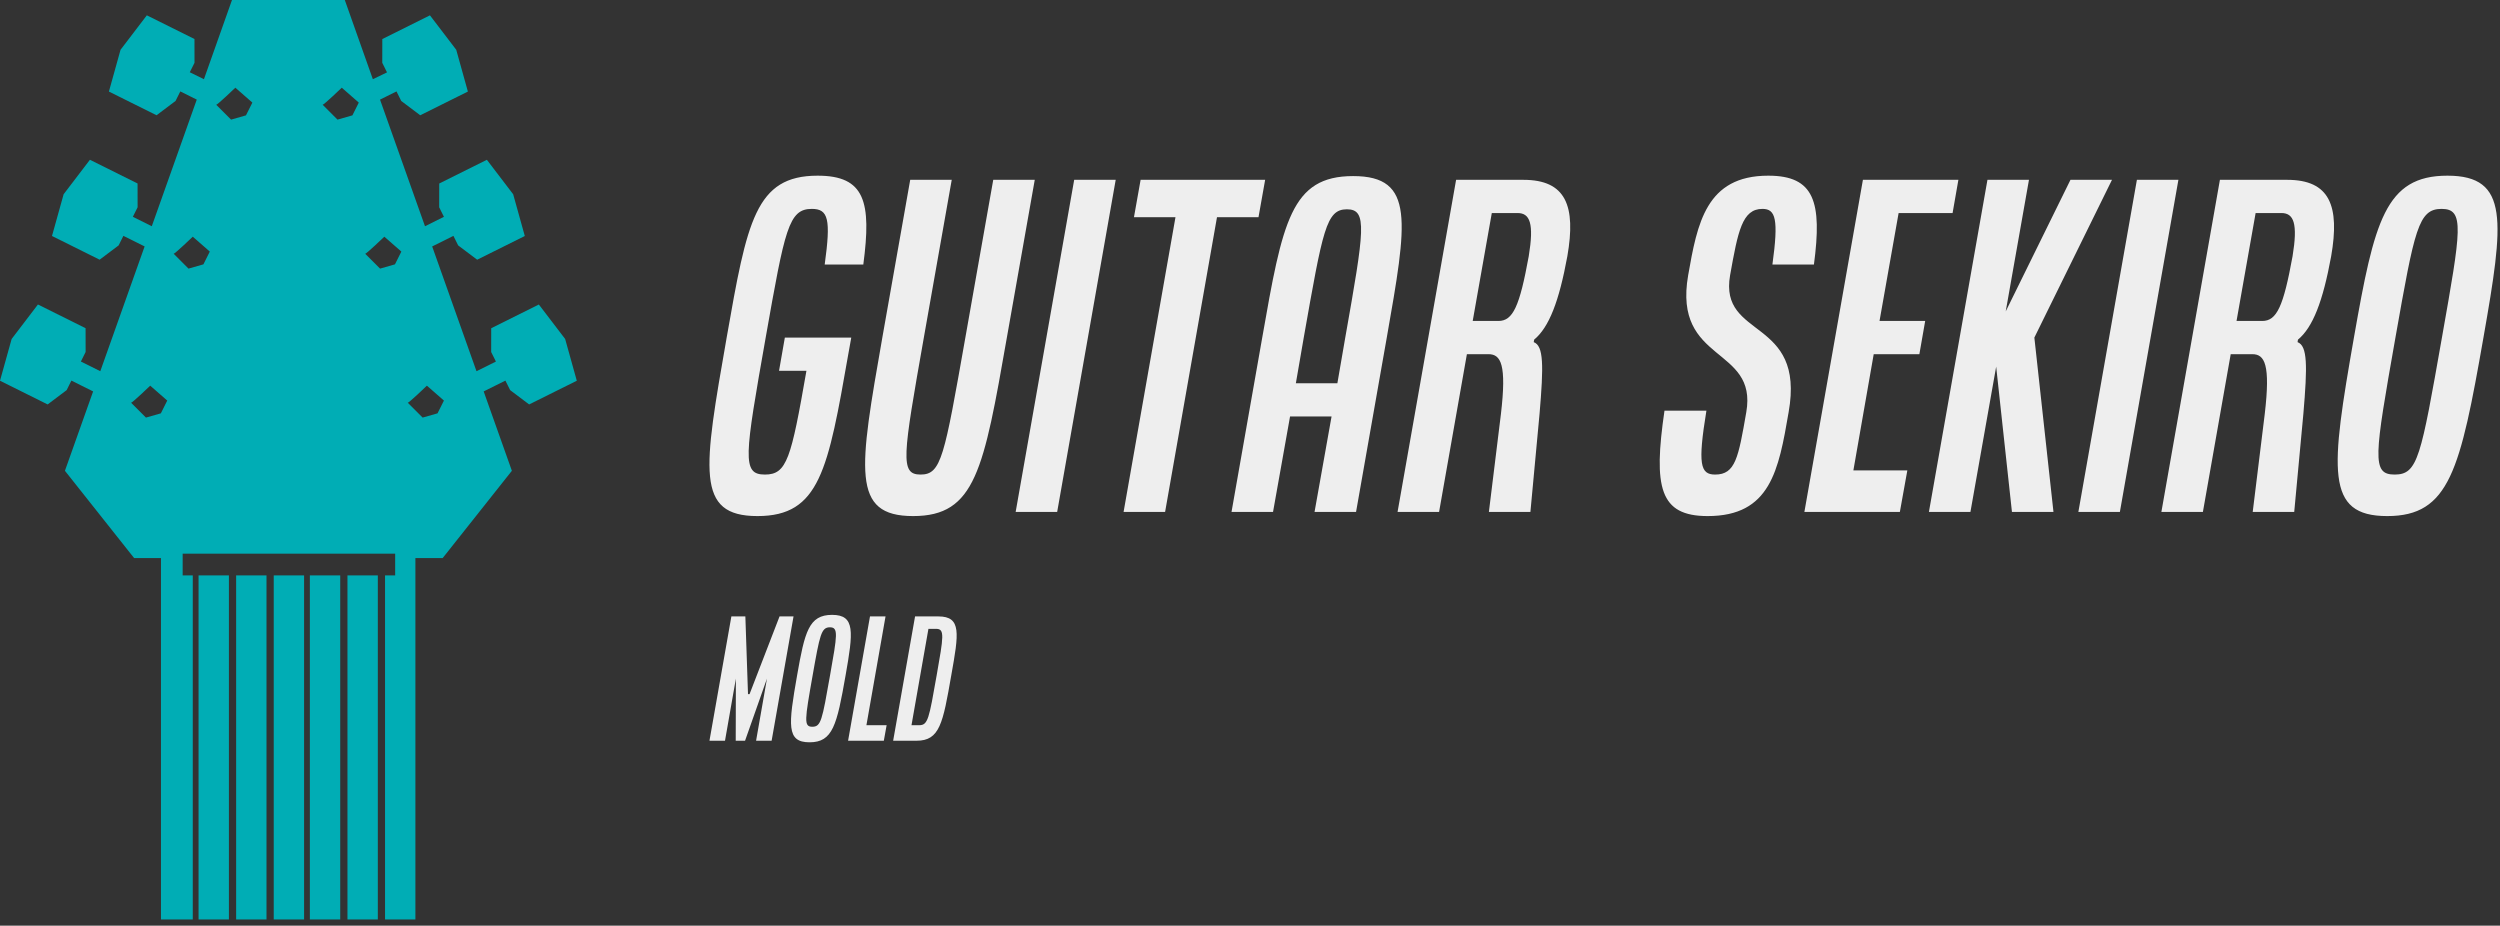 <svg width="370" height="137" viewBox="0 0 370 137" fill="none" xmlns="http://www.w3.org/2000/svg">
<rect x="0" y="0" width="370" height="137" fill="#333333" stroke="none"/>
<g clip-path="url(#clip0_1_3)">
<path d="M55.918 85.157H51.425V136.08H55.918V85.157Z" fill="#00ADB5"/>
<path d="M33.879 85.157H29.386V136.08H33.879V85.157Z" fill="#00ADB5"/>
<path d="M39.442 85.157H34.948V136.08H39.442V85.157Z" fill="#00ADB5"/>
<path d="M50.354 85.157H45.86V136.08H50.354V85.157Z" fill="#00ADB5"/>
<path d="M45.006 85.157H40.513V136.08H45.006V85.157Z" fill="#00ADB5"/>
<path d="M75.502 57.739L78.315 59.857L85.366 56.348L83.642 50.168L79.75 45.068L72.7 48.577L72.694 52.099L73.395 53.51L70.521 54.94L63.962 36.474L67.106 34.909L67.807 36.32L70.621 38.438L77.671 34.929L75.949 28.749L72.057 23.649L65.007 27.159L64.999 30.678L65.701 32.089L62.899 33.483L56.243 14.743L58.681 13.531L59.382 14.942L62.196 17.06L69.246 13.55L67.524 7.369L63.632 2.27L56.582 5.779L56.576 9.3L57.278 10.711L55.182 11.723L51.03 0H34.334L30.183 11.721L28.087 10.694L28.788 9.293L28.782 5.774L21.732 2.268L17.84 7.368L16.118 13.549L23.168 17.058L25.982 14.94L26.684 13.529L29.121 14.742L22.465 33.482L19.663 32.088L20.365 30.677L20.359 27.155L13.309 23.646L9.417 28.746L7.695 34.926L14.745 38.435L17.559 36.317L18.26 34.906L21.404 36.471L14.845 54.937L11.97 53.507L12.672 52.096L12.666 48.574L5.616 45.065L1.722 50.168L0 56.348L7.05 59.857L9.864 57.739L10.566 56.328L13.782 57.929L9.609 69.677L19.846 82.59H23.825V136.08H28.531V85.157H27.033V81.947H33.965H34.91H39.462H40.407H44.958H45.903H50.454H51.399H58.484V85.157H56.986V136.08H61.479V82.59H65.519L75.757 69.677L71.584 57.929L74.8 56.33L75.502 57.739ZM23.805 61.174L21.6 61.804L19.396 59.6C19.54 59.671 22.231 57.079 22.231 57.079L24.751 59.284L23.805 61.174ZM30.104 39.124L27.899 39.755L25.695 37.55C25.838 37.621 28.53 35.03 28.53 35.03L31.05 37.234L30.104 39.124ZM36.404 17.073L34.2 17.704L31.995 15.499C32.139 15.57 34.83 12.979 34.83 12.979L37.351 15.184L36.404 17.073ZM52.155 17.073L49.95 17.704L47.746 15.499C47.889 15.57 50.581 12.979 50.581 12.979L53.101 15.184L52.155 17.073ZM58.454 39.124L56.249 39.755L54.045 37.55C54.188 37.621 56.88 35.03 56.88 35.03L59.4 37.234L58.454 39.124ZM64.754 61.174L62.55 61.804L60.345 59.6C60.489 59.671 63.18 57.079 63.18 57.079L65.701 59.284L64.754 61.174Z" fill="#00ADB5"/>
<path d="M107.557 49.899C110.567 32.758 111.796 26 121.012 26C128.016 26 128.999 29.871 127.77 39.148H122.056C122.978 32.451 122.609 30.915 120.152 30.915C116.711 30.915 116.158 33.925 113.332 49.899C110.199 67.655 109.769 70.235 113.209 70.235C116.465 70.235 117.08 67.9 119.353 54.876H115.298L116.158 49.961H125.988L125.558 52.357C122.548 69.559 121.319 76.379 112.103 76.379C102.888 76.379 104.116 69.559 107.557 49.899V49.899ZM130.596 49.899L134.712 26.614H140.856L136.74 49.899C133.606 67.655 133.176 70.235 136.248 70.235C139.32 70.235 139.75 67.655 142.884 49.899L147 26.614H153.144L149.027 49.899C145.587 69.559 144.358 76.379 135.142 76.379C125.927 76.379 127.155 69.559 130.596 49.899V49.899ZM150.317 75.764L158.98 26.614H165.124L156.461 75.764H150.317ZM166.291 75.764L173.971 32.144H167.827L168.81 26.614H187.241L186.258 32.144H180.115L172.435 75.764H166.291ZM182.265 75.764L186.811 49.961C189.822 32.82 191.051 26.061 200.266 26.061C209.482 26.061 208.253 32.82 205.243 49.961L200.696 75.764H194.553L197.072 61.634H190.928L188.409 75.764H182.265ZM191.788 56.719H197.932L199.099 49.961C201.925 33.987 202.417 30.976 199.345 30.976C196.273 30.976 195.781 33.987 192.955 49.961L191.788 56.719ZM206.84 75.764L215.503 26.614H225.456C231.784 26.614 233.258 30.485 231.968 37.919C230.739 44.616 229.265 48.425 227.053 50.268L226.992 50.636C228.466 51.189 228.466 54.077 227.852 61.265L226.5 75.764H220.356L222.138 61.265C222.998 53.954 222.138 52.418 220.295 52.418H217.1L212.984 75.764H206.84V75.764ZM217.96 47.503H221.769C223.92 47.503 224.903 45.353 226.254 37.919C227.053 33.065 226.439 31.529 224.596 31.529H220.786L217.96 47.503ZM246.344 60.774H252.55C251.259 68.699 251.628 70.235 253.84 70.235C256.85 70.235 257.28 67.716 258.448 61.02C260.168 51.189 247.573 53.831 249.846 40.745C251.198 33.065 252.488 26 261.704 26C268.523 26 269.691 29.871 268.462 39.148H262.318C263.24 32.451 262.81 30.915 260.844 30.915C257.833 30.915 257.219 34.233 256.052 40.745C254.393 50.268 267.233 46.889 264.714 61.02C263.24 69.621 262.011 76.379 252.734 76.379C245.607 76.379 244.686 72.14 246.344 60.774V60.774ZM267.049 75.764L275.712 26.614H289.842L288.982 31.529H280.995L278.169 47.503H284.927L284.067 52.418H277.309L274.299 69.621H282.285L281.18 75.764H267.049ZM285.48 75.764L294.143 26.614H300.287L296.846 46.09L306.43 26.614H312.574L301.085 49.961L303.912 75.764H297.768L295.433 54.261L291.624 75.764H285.48V75.764ZM307.598 75.764L316.261 26.614H322.404L313.742 75.764H307.598ZM319.885 75.764L328.548 26.614H338.501C344.829 26.614 346.304 30.485 345.013 37.919C343.785 44.616 342.31 48.425 340.098 50.268L340.037 50.636C341.511 51.189 341.511 54.077 340.897 61.265L339.545 75.764H333.402L335.183 61.265C336.043 53.954 335.183 52.418 333.34 52.418H330.145L326.029 75.764H319.885ZM331.006 47.503H334.815C336.965 47.503 337.948 45.353 339.3 37.919C340.098 33.065 339.484 31.529 337.641 31.529H333.832L331.006 47.503ZM348.392 49.899C351.403 32.758 353 26 362.216 26C371.431 26 370.571 32.758 367.561 49.899C364.12 69.559 362.523 76.379 353.307 76.379C344.092 76.379 344.952 69.559 348.392 49.899ZM354.413 70.235C357.854 70.235 358.284 67.655 361.417 49.899C364.243 33.925 364.796 30.915 361.356 30.915C357.915 30.915 357.362 33.925 354.536 49.899C351.403 67.655 350.973 70.235 354.413 70.235Z" fill="#EEEEEE"/>
<path d="M105 109.63L108.243 91.23H110.313L110.704 102.73H110.934L115.373 91.23H117.443L114.2 109.63H111.9L113.51 100.43L110.267 109.63H108.887L108.91 100.43L107.3 109.63H105V109.63ZM117.972 99.947C119.099 93.53 119.697 91 123.147 91C126.597 91 126.275 93.53 125.148 99.947C123.86 107.307 123.262 109.86 119.812 109.86C116.362 109.86 116.684 107.307 117.972 99.947V99.947ZM120.226 107.56C121.514 107.56 121.675 106.594 122.848 99.947C123.906 93.967 124.113 92.84 122.825 92.84C121.537 92.84 121.33 93.967 120.272 99.947C119.099 106.594 118.938 107.56 120.226 107.56ZM125.516 109.63L128.759 91.23H131.059L128.23 107.33H131.22L130.806 109.63H125.516ZM132.186 109.63L135.429 91.23H138.879C142.329 91.23 141.892 93.76 140.788 99.947C139.546 107.077 139.086 109.63 135.636 109.63H132.186ZM134.9 107.33H136.05C137.338 107.33 137.499 106.364 138.626 99.947C139.638 94.197 139.845 93.07 138.557 93.07H137.407L134.9 107.33Z" fill="#EEEEEE"/>
</g>
<defs>
<clipPath id="clip0_1_3">
<rect width="369.634" height="136.08" fill="white"/>
</clipPath>
</defs>
</svg>
